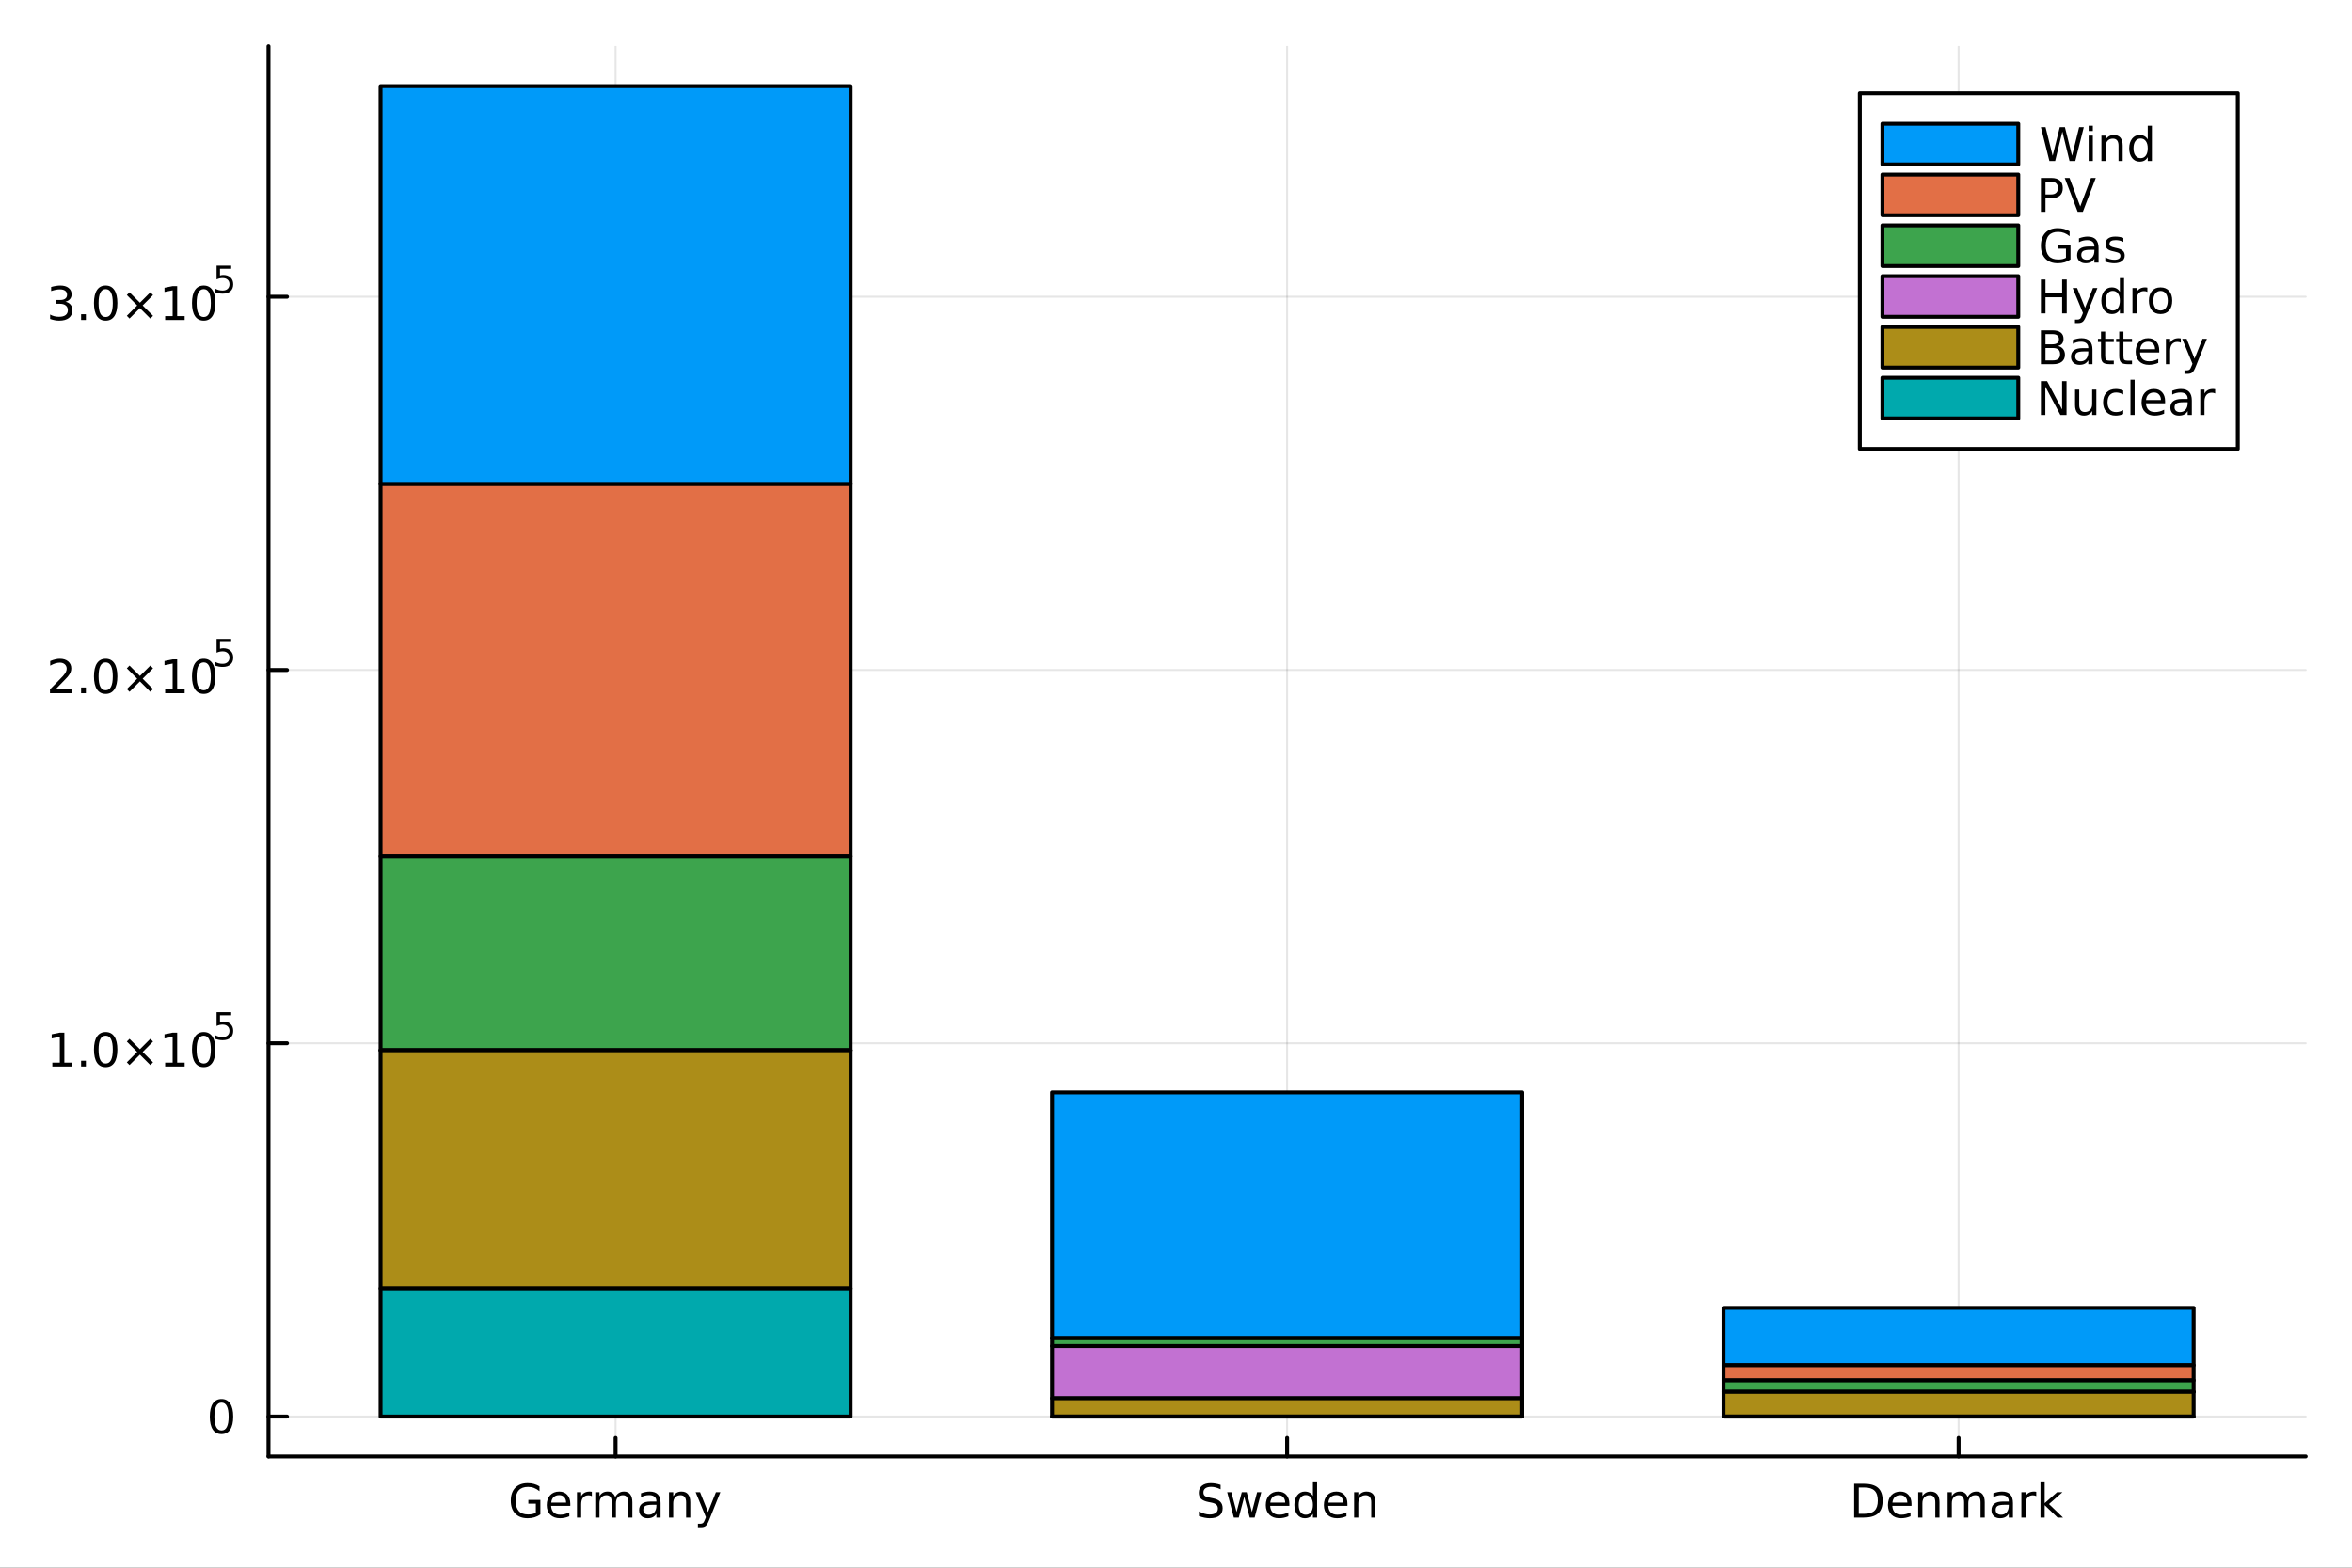 <?xml version="1.0" encoding="utf-8"?>
<svg xmlns="http://www.w3.org/2000/svg" xmlns:xlink="http://www.w3.org/1999/xlink" width="600" height="400" viewBox="0 0 2400 1600">
<rect x="0" y="0" width="2400" height="1600" fill="#333333" stroke="none"/>
<defs>
  <clipPath id="clip970">
    <rect x="0" y="0" width="2400" height="1600"/>
  </clipPath>
</defs>
<path clip-path="url(#clip970)" d="M0 1600 L2400 1600 L2400 0 L0 0  Z" fill="#ffffff" fill-rule="evenodd" fill-opacity="1"/>
<defs>
  <clipPath id="clip971">
    <rect x="480" y="0" width="1681" height="1600"/>
  </clipPath>
</defs>
<path clip-path="url(#clip970)" d="M273.979 1486.45 L2352.76 1486.45 L2352.76 47.244 L273.979 47.244  Z" fill="#ffffff" fill-rule="evenodd" fill-opacity="1"/>
<defs>
  <clipPath id="clip972">
    <rect x="273" y="47" width="2080" height="1440"/>
  </clipPath>
</defs>
<polyline clip-path="url(#clip972)" style="stroke:#000000; stroke-linecap:round; stroke-linejoin:round; stroke-width:2; stroke-opacity:0.1; fill:none" points="628.144,1486.45 628.144,47.244 "/>
<polyline clip-path="url(#clip972)" style="stroke:#000000; stroke-linecap:round; stroke-linejoin:round; stroke-width:2; stroke-opacity:0.1; fill:none" points="1313.37,1486.45 1313.37,47.244 "/>
<polyline clip-path="url(#clip972)" style="stroke:#000000; stroke-linecap:round; stroke-linejoin:round; stroke-width:2; stroke-opacity:0.1; fill:none" points="1998.59,1486.45 1998.59,47.244 "/>
<polyline clip-path="url(#clip970)" style="stroke:#000000; stroke-linecap:round; stroke-linejoin:round; stroke-width:4; stroke-opacity:1; fill:none" points="273.979,1486.45 2352.76,1486.45 "/>
<polyline clip-path="url(#clip970)" style="stroke:#000000; stroke-linecap:round; stroke-linejoin:round; stroke-width:4; stroke-opacity:1; fill:none" points="628.144,1486.45 628.144,1467.55 "/>
<polyline clip-path="url(#clip970)" style="stroke:#000000; stroke-linecap:round; stroke-linejoin:round; stroke-width:4; stroke-opacity:1; fill:none" points="1313.37,1486.45 1313.37,1467.55 "/>
<polyline clip-path="url(#clip970)" style="stroke:#000000; stroke-linecap:round; stroke-linejoin:round; stroke-width:4; stroke-opacity:1; fill:none" points="1998.59,1486.45 1998.59,1467.55 "/>
<path clip-path="url(#clip970)" d="M546.79 1543.92 L546.79 1534.63 L539.151 1534.63 L539.151 1530.79 L551.42 1530.79 L551.42 1545.63 Q548.711 1547.55 545.447 1548.55 Q542.184 1549.52 538.48 1549.52 Q530.378 1549.52 525.795 1544.8 Q521.235 1540.05 521.235 1531.6 Q521.235 1523.13 525.795 1518.41 Q530.378 1513.66 538.48 1513.66 Q541.859 1513.66 544.892 1514.5 Q547.947 1515.33 550.517 1516.95 L550.517 1521.93 Q547.924 1519.73 545.008 1518.62 Q542.091 1517.51 538.873 1517.51 Q532.531 1517.51 529.336 1521.05 Q526.165 1524.59 526.165 1531.6 Q526.165 1538.59 529.336 1542.13 Q532.531 1545.68 538.873 1545.68 Q541.35 1545.68 543.295 1545.26 Q545.239 1544.82 546.79 1543.92 Z" fill="#000000" fill-rule="nonzero" fill-opacity="1" /><path clip-path="url(#clip970)" d="M581.952 1534.82 L581.952 1536.9 L562.369 1536.9 Q562.646 1541.3 565.007 1543.62 Q567.392 1545.91 571.628 1545.91 Q574.081 1545.91 576.373 1545.31 Q578.688 1544.7 580.956 1543.5 L580.956 1547.53 Q578.665 1548.5 576.257 1549.01 Q573.85 1549.52 571.373 1549.52 Q565.17 1549.52 561.535 1545.91 Q557.924 1542.3 557.924 1536.14 Q557.924 1529.77 561.35 1526.05 Q564.799 1522.3 570.632 1522.3 Q575.864 1522.3 578.896 1525.68 Q581.952 1529.03 581.952 1534.82 M577.693 1533.57 Q577.646 1530.07 575.725 1527.99 Q573.827 1525.91 570.679 1525.91 Q567.114 1525.91 564.961 1527.92 Q562.832 1529.94 562.507 1533.59 L577.693 1533.57 Z" fill="#000000" fill-rule="nonzero" fill-opacity="1" /><path clip-path="url(#clip970)" d="M603.966 1526.9 Q603.248 1526.49 602.392 1526.3 Q601.558 1526.09 600.54 1526.09 Q596.929 1526.09 594.984 1528.45 Q593.063 1530.79 593.063 1535.19 L593.063 1548.85 L588.78 1548.85 L588.78 1522.92 L593.063 1522.92 L593.063 1526.95 Q594.405 1524.59 596.558 1523.45 Q598.711 1522.3 601.79 1522.3 Q602.229 1522.3 602.762 1522.37 Q603.294 1522.41 603.942 1522.53 L603.966 1526.9 Z" fill="#000000" fill-rule="nonzero" fill-opacity="1" /><path clip-path="url(#clip970)" d="M627.785 1527.9 Q629.382 1525.03 631.604 1523.66 Q633.827 1522.3 636.836 1522.3 Q640.887 1522.3 643.086 1525.14 Q645.285 1527.97 645.285 1533.2 L645.285 1548.85 L641.002 1548.85 L641.002 1533.34 Q641.002 1529.61 639.683 1527.81 Q638.364 1526 635.655 1526 Q632.345 1526 630.424 1528.2 Q628.503 1530.4 628.503 1534.2 L628.503 1548.85 L624.22 1548.85 L624.22 1533.34 Q624.22 1529.59 622.901 1527.81 Q621.581 1526 618.827 1526 Q615.563 1526 613.641 1528.22 Q611.72 1530.42 611.72 1534.2 L611.72 1548.85 L607.438 1548.85 L607.438 1522.92 L611.72 1522.92 L611.72 1526.95 Q613.179 1524.57 615.216 1523.43 Q617.253 1522.3 620.053 1522.3 Q622.878 1522.3 624.845 1523.73 Q626.836 1525.17 627.785 1527.9 Z" fill="#000000" fill-rule="nonzero" fill-opacity="1" /><path clip-path="url(#clip970)" d="M665.562 1535.82 Q660.4 1535.82 658.41 1537 Q656.419 1538.18 656.419 1541.02 Q656.419 1543.29 657.9 1544.63 Q659.405 1545.95 661.975 1545.95 Q665.516 1545.95 667.646 1543.45 Q669.799 1540.93 669.799 1536.76 L669.799 1535.82 L665.562 1535.82 M674.058 1534.06 L674.058 1548.85 L669.799 1548.85 L669.799 1544.91 Q668.34 1547.27 666.164 1548.41 Q663.988 1549.52 660.84 1549.52 Q656.859 1549.52 654.498 1547.3 Q652.16 1545.05 652.16 1541.3 Q652.16 1536.93 655.076 1534.7 Q658.016 1532.48 663.826 1532.48 L669.799 1532.48 L669.799 1532.07 Q669.799 1529.13 667.854 1527.53 Q665.933 1525.91 662.438 1525.91 Q660.215 1525.91 658.109 1526.44 Q656.002 1526.97 654.058 1528.04 L654.058 1524.1 Q656.396 1523.2 658.595 1522.76 Q660.794 1522.3 662.877 1522.3 Q668.502 1522.3 671.28 1525.21 Q674.058 1528.13 674.058 1534.06 Z" fill="#000000" fill-rule="nonzero" fill-opacity="1" /><path clip-path="url(#clip970)" d="M704.382 1533.2 L704.382 1548.85 L700.122 1548.85 L700.122 1533.34 Q700.122 1529.66 698.687 1527.83 Q697.252 1526 694.382 1526 Q690.933 1526 688.942 1528.2 Q686.951 1530.4 686.951 1534.2 L686.951 1548.85 L682.669 1548.85 L682.669 1522.92 L686.951 1522.92 L686.951 1526.95 Q688.479 1524.61 690.539 1523.45 Q692.623 1522.3 695.331 1522.3 Q699.798 1522.3 702.09 1525.07 Q704.382 1527.83 704.382 1533.2 Z" fill="#000000" fill-rule="nonzero" fill-opacity="1" /><path clip-path="url(#clip970)" d="M723.664 1551.26 Q721.858 1555.88 720.146 1557.3 Q718.433 1558.71 715.562 1558.71 L712.159 1558.71 L712.159 1555.14 L714.659 1555.14 Q716.419 1555.14 717.391 1554.31 Q718.363 1553.48 719.544 1550.38 L720.308 1548.43 L709.822 1522.92 L714.335 1522.92 L722.437 1543.2 L730.539 1522.92 L735.053 1522.92 L723.664 1551.26 Z" fill="#000000" fill-rule="nonzero" fill-opacity="1" /><path clip-path="url(#clip970)" d="M1245.52 1515.42 L1245.52 1519.98 Q1242.86 1518.71 1240.5 1518.08 Q1238.14 1517.46 1235.94 1517.46 Q1232.12 1517.46 1230.03 1518.94 Q1227.97 1520.42 1227.97 1523.15 Q1227.97 1525.45 1229.34 1526.63 Q1230.73 1527.78 1234.57 1528.5 L1237.4 1529.08 Q1242.63 1530.07 1245.1 1532.6 Q1247.6 1535.1 1247.6 1539.31 Q1247.6 1544.33 1244.22 1546.93 Q1240.87 1549.52 1234.36 1549.52 Q1231.91 1549.52 1229.13 1548.96 Q1226.38 1548.41 1223.41 1547.32 L1223.41 1542.51 Q1226.26 1544.1 1228.99 1544.91 Q1231.72 1545.72 1234.36 1545.72 Q1238.37 1545.72 1240.54 1544.15 Q1242.72 1542.57 1242.72 1539.66 Q1242.72 1537.11 1241.15 1535.68 Q1239.59 1534.24 1236.03 1533.52 L1233.18 1532.97 Q1227.95 1531.93 1225.61 1529.7 Q1223.28 1527.48 1223.28 1523.52 Q1223.28 1518.94 1226.49 1516.3 Q1229.73 1513.66 1235.4 1513.66 Q1237.84 1513.66 1240.36 1514.1 Q1242.88 1514.54 1245.52 1515.42 Z" fill="#000000" fill-rule="nonzero" fill-opacity="1" /><path clip-path="url(#clip970)" d="M1252.23 1522.92 L1256.49 1522.92 L1261.82 1543.15 L1267.12 1522.92 L1272.14 1522.92 L1277.46 1543.15 L1282.77 1522.92 L1287.02 1522.92 L1280.24 1548.85 L1275.22 1548.85 L1269.64 1527.6 L1264.04 1548.85 L1259.02 1548.85 L1252.23 1522.92 Z" fill="#000000" fill-rule="nonzero" fill-opacity="1" /><path clip-path="url(#clip970)" d="M1315.66 1534.82 L1315.66 1536.9 L1296.08 1536.9 Q1296.35 1541.3 1298.71 1543.62 Q1301.1 1545.91 1305.34 1545.91 Q1307.79 1545.91 1310.08 1545.31 Q1312.4 1544.7 1314.66 1543.5 L1314.66 1547.53 Q1312.37 1548.5 1309.96 1549.01 Q1307.56 1549.52 1305.08 1549.52 Q1298.88 1549.52 1295.24 1545.91 Q1291.63 1542.3 1291.63 1536.14 Q1291.63 1529.77 1295.06 1526.05 Q1298.51 1522.3 1304.34 1522.3 Q1309.57 1522.3 1312.6 1525.68 Q1315.66 1529.03 1315.66 1534.82 M1311.4 1533.57 Q1311.35 1530.07 1309.43 1527.99 Q1307.53 1525.91 1304.39 1525.91 Q1300.82 1525.91 1298.67 1527.92 Q1296.54 1529.94 1296.21 1533.59 L1311.4 1533.57 Z" fill="#000000" fill-rule="nonzero" fill-opacity="1" /><path clip-path="url(#clip970)" d="M1339.71 1526.86 L1339.71 1512.83 L1343.97 1512.83 L1343.97 1548.85 L1339.71 1548.85 L1339.71 1544.96 Q1338.37 1547.27 1336.31 1548.41 Q1334.27 1549.52 1331.4 1549.52 Q1326.7 1549.52 1323.74 1545.77 Q1320.8 1542.02 1320.8 1535.91 Q1320.8 1529.8 1323.74 1526.05 Q1326.7 1522.3 1331.4 1522.3 Q1334.27 1522.3 1336.31 1523.43 Q1338.37 1524.54 1339.71 1526.86 M1325.2 1535.91 Q1325.2 1540.61 1327.12 1543.29 Q1329.06 1545.95 1332.44 1545.95 Q1335.82 1545.95 1337.77 1543.29 Q1339.71 1540.61 1339.71 1535.91 Q1339.71 1531.21 1337.77 1528.55 Q1335.82 1525.86 1332.44 1525.86 Q1329.06 1525.86 1327.12 1528.55 Q1325.2 1531.21 1325.2 1535.91 Z" fill="#000000" fill-rule="nonzero" fill-opacity="1" /><path clip-path="url(#clip970)" d="M1374.92 1534.82 L1374.92 1536.9 L1355.33 1536.9 Q1355.61 1541.3 1357.97 1543.62 Q1360.36 1545.91 1364.59 1545.91 Q1367.05 1545.91 1369.34 1545.31 Q1371.65 1544.7 1373.92 1543.5 L1373.92 1547.53 Q1371.63 1548.5 1369.22 1549.01 Q1366.82 1549.52 1364.34 1549.52 Q1358.14 1549.52 1354.5 1545.91 Q1350.89 1542.3 1350.89 1536.14 Q1350.89 1529.77 1354.32 1526.05 Q1357.77 1522.3 1363.6 1522.3 Q1368.83 1522.3 1371.86 1525.68 Q1374.92 1529.03 1374.92 1534.82 M1370.66 1533.57 Q1370.61 1530.07 1368.69 1527.99 Q1366.79 1525.91 1363.64 1525.91 Q1360.08 1525.91 1357.93 1527.92 Q1355.8 1529.94 1355.47 1533.59 L1370.66 1533.57 Z" fill="#000000" fill-rule="nonzero" fill-opacity="1" /><path clip-path="url(#clip970)" d="M1403.46 1533.2 L1403.46 1548.85 L1399.2 1548.85 L1399.2 1533.34 Q1399.2 1529.66 1397.77 1527.83 Q1396.33 1526 1393.46 1526 Q1390.01 1526 1388.02 1528.2 Q1386.03 1530.4 1386.03 1534.2 L1386.03 1548.85 L1381.75 1548.85 L1381.75 1522.92 L1386.03 1522.92 L1386.03 1526.95 Q1387.56 1524.61 1389.62 1523.45 Q1391.7 1522.3 1394.41 1522.3 Q1398.88 1522.3 1401.17 1525.07 Q1403.46 1527.83 1403.46 1533.2 Z" fill="#000000" fill-rule="nonzero" fill-opacity="1" /><path clip-path="url(#clip970)" d="M1896.72 1518.13 L1896.72 1545.01 L1902.36 1545.01 Q1909.52 1545.01 1912.83 1541.76 Q1916.16 1538.52 1916.16 1531.53 Q1916.16 1524.59 1912.83 1521.37 Q1909.52 1518.13 1902.36 1518.13 L1896.72 1518.13 M1892.04 1514.29 L1901.65 1514.29 Q1911.69 1514.29 1916.39 1518.48 Q1921.09 1522.64 1921.09 1531.53 Q1921.09 1540.47 1916.37 1544.66 Q1911.65 1548.85 1901.65 1548.85 L1892.04 1548.85 L1892.04 1514.29 Z" fill="#000000" fill-rule="nonzero" fill-opacity="1" /><path clip-path="url(#clip970)" d="M1950.54 1534.82 L1950.54 1536.9 L1930.95 1536.9 Q1931.23 1541.3 1933.59 1543.62 Q1935.98 1545.91 1940.21 1545.91 Q1942.67 1545.91 1944.96 1545.31 Q1947.27 1544.7 1949.54 1543.5 L1949.54 1547.53 Q1947.25 1548.5 1944.84 1549.01 Q1942.43 1549.52 1939.96 1549.52 Q1933.75 1549.52 1930.12 1545.91 Q1926.51 1542.3 1926.51 1536.14 Q1926.51 1529.77 1929.93 1526.05 Q1933.38 1522.3 1939.22 1522.3 Q1944.45 1522.3 1947.48 1525.68 Q1950.54 1529.03 1950.54 1534.82 M1946.28 1533.57 Q1946.23 1530.07 1944.31 1527.99 Q1942.41 1525.91 1939.26 1525.91 Q1935.7 1525.91 1933.55 1527.92 Q1931.42 1529.94 1931.09 1533.59 L1946.28 1533.57 Z" fill="#000000" fill-rule="nonzero" fill-opacity="1" /><path clip-path="url(#clip970)" d="M1979.08 1533.2 L1979.08 1548.85 L1974.82 1548.85 L1974.82 1533.34 Q1974.82 1529.66 1973.38 1527.83 Q1971.95 1526 1969.08 1526 Q1965.63 1526 1963.64 1528.2 Q1961.65 1530.4 1961.65 1534.2 L1961.65 1548.85 L1957.36 1548.85 L1957.36 1522.92 L1961.65 1522.92 L1961.65 1526.95 Q1963.17 1524.61 1965.23 1523.45 Q1967.32 1522.3 1970.03 1522.3 Q1974.49 1522.3 1976.79 1525.07 Q1979.08 1527.83 1979.08 1533.2 Z" fill="#000000" fill-rule="nonzero" fill-opacity="1" /><path clip-path="url(#clip970)" d="M2007.76 1527.9 Q2009.35 1525.03 2011.58 1523.66 Q2013.8 1522.3 2016.81 1522.3 Q2020.86 1522.3 2023.06 1525.14 Q2025.26 1527.97 2025.26 1533.2 L2025.26 1548.85 L2020.98 1548.85 L2020.98 1533.34 Q2020.98 1529.61 2019.66 1527.81 Q2018.34 1526 2015.63 1526 Q2012.32 1526 2010.4 1528.2 Q2008.48 1530.4 2008.48 1534.2 L2008.48 1548.85 L2004.19 1548.85 L2004.19 1533.34 Q2004.19 1529.59 2002.87 1527.81 Q2001.55 1526 1998.8 1526 Q1995.54 1526 1993.61 1528.22 Q1991.69 1530.42 1991.69 1534.2 L1991.69 1548.85 L1987.41 1548.85 L1987.41 1522.92 L1991.69 1522.92 L1991.69 1526.95 Q1993.15 1524.57 1995.19 1523.43 Q1997.23 1522.3 2000.03 1522.3 Q2002.85 1522.3 2004.82 1523.73 Q2006.81 1525.17 2007.76 1527.9 Z" fill="#000000" fill-rule="nonzero" fill-opacity="1" /><path clip-path="url(#clip970)" d="M2045.54 1535.82 Q2040.37 1535.82 2038.38 1537 Q2036.39 1538.18 2036.39 1541.02 Q2036.39 1543.29 2037.87 1544.63 Q2039.38 1545.95 2041.95 1545.95 Q2045.49 1545.95 2047.62 1543.45 Q2049.77 1540.93 2049.77 1536.76 L2049.77 1535.82 L2045.54 1535.82 M2054.03 1534.06 L2054.03 1548.85 L2049.77 1548.85 L2049.77 1544.91 Q2048.31 1547.27 2046.14 1548.41 Q2043.96 1549.52 2040.81 1549.52 Q2036.83 1549.52 2034.47 1547.3 Q2032.13 1545.05 2032.13 1541.3 Q2032.13 1536.93 2035.05 1534.7 Q2037.99 1532.48 2043.8 1532.48 L2049.77 1532.48 L2049.77 1532.07 Q2049.77 1529.13 2047.83 1527.53 Q2045.91 1525.91 2042.41 1525.91 Q2040.19 1525.91 2038.08 1526.44 Q2035.98 1526.97 2034.03 1528.04 L2034.03 1524.1 Q2036.37 1523.2 2038.57 1522.76 Q2040.77 1522.3 2042.85 1522.3 Q2048.48 1522.3 2051.25 1525.21 Q2054.03 1528.13 2054.03 1534.06 Z" fill="#000000" fill-rule="nonzero" fill-opacity="1" /><path clip-path="url(#clip970)" d="M2077.83 1526.9 Q2077.11 1526.49 2076.25 1526.3 Q2075.42 1526.09 2074.4 1526.09 Q2070.79 1526.09 2068.85 1528.45 Q2066.92 1530.79 2066.92 1535.19 L2066.92 1548.85 L2062.64 1548.85 L2062.64 1522.92 L2066.92 1522.92 L2066.92 1526.95 Q2068.27 1524.59 2070.42 1523.45 Q2072.57 1522.3 2075.65 1522.3 Q2076.09 1522.3 2076.62 1522.37 Q2077.16 1522.41 2077.8 1522.53 L2077.83 1526.9 Z" fill="#000000" fill-rule="nonzero" fill-opacity="1" /><path clip-path="url(#clip970)" d="M2082.13 1512.83 L2086.41 1512.83 L2086.41 1534.1 L2099.12 1522.92 L2104.56 1522.92 L2090.81 1535.05 L2105.14 1548.85 L2099.59 1548.85 L2086.41 1536.19 L2086.41 1548.85 L2082.13 1548.85 L2082.13 1512.83 Z" fill="#000000" fill-rule="nonzero" fill-opacity="1" /><polyline clip-path="url(#clip972)" style="stroke:#000000; stroke-linecap:round; stroke-linejoin:round; stroke-width:2; stroke-opacity:0.1; fill:none" points="273.979,1445.72 2352.76,1445.72 "/>
<polyline clip-path="url(#clip972)" style="stroke:#000000; stroke-linecap:round; stroke-linejoin:round; stroke-width:2; stroke-opacity:0.1; fill:none" points="273.979,1064.76 2352.76,1064.76 "/>
<polyline clip-path="url(#clip972)" style="stroke:#000000; stroke-linecap:round; stroke-linejoin:round; stroke-width:2; stroke-opacity:0.1; fill:none" points="273.979,683.808 2352.76,683.808 "/>
<polyline clip-path="url(#clip972)" style="stroke:#000000; stroke-linecap:round; stroke-linejoin:round; stroke-width:2; stroke-opacity:0.1; fill:none" points="273.979,302.854 2352.76,302.854 "/>
<polyline clip-path="url(#clip970)" style="stroke:#000000; stroke-linecap:round; stroke-linejoin:round; stroke-width:4; stroke-opacity:1; fill:none" points="273.979,1486.45 273.979,47.244 "/>
<polyline clip-path="url(#clip970)" style="stroke:#000000; stroke-linecap:round; stroke-linejoin:round; stroke-width:4; stroke-opacity:1; fill:none" points="273.979,1445.72 292.877,1445.72 "/>
<polyline clip-path="url(#clip970)" style="stroke:#000000; stroke-linecap:round; stroke-linejoin:round; stroke-width:4; stroke-opacity:1; fill:none" points="273.979,1064.76 292.877,1064.76 "/>
<polyline clip-path="url(#clip970)" style="stroke:#000000; stroke-linecap:round; stroke-linejoin:round; stroke-width:4; stroke-opacity:1; fill:none" points="273.979,683.808 292.877,683.808 "/>
<polyline clip-path="url(#clip970)" style="stroke:#000000; stroke-linecap:round; stroke-linejoin:round; stroke-width:4; stroke-opacity:1; fill:none" points="273.979,302.854 292.877,302.854 "/>
<path clip-path="url(#clip970)" d="M226.035 1431.51 Q222.423 1431.51 220.595 1435.08 Q218.789 1438.62 218.789 1445.75 Q218.789 1452.86 220.595 1456.42 Q222.423 1459.96 226.035 1459.96 Q229.669 1459.96 231.474 1456.42 Q233.303 1452.86 233.303 1445.75 Q233.303 1438.62 231.474 1435.08 Q229.669 1431.51 226.035 1431.51 M226.035 1427.81 Q231.845 1427.81 234.9 1432.42 Q237.979 1437 237.979 1445.75 Q237.979 1454.48 234.9 1459.08 Q231.845 1463.67 226.035 1463.67 Q220.224 1463.67 217.146 1459.08 Q214.09 1454.48 214.09 1445.75 Q214.09 1437 217.146 1432.42 Q220.224 1427.81 226.035 1427.81 Z" fill="#000000" fill-rule="nonzero" fill-opacity="1" /><path clip-path="url(#clip970)" d="M53.4 1084.55 L61.038 1084.55 L61.038 1058.19 L52.728 1059.86 L52.728 1055.6 L60.992 1053.93 L65.668 1053.93 L65.668 1084.55 L73.307 1084.55 L73.307 1088.49 L53.4 1088.49 L53.4 1084.55 Z" fill="#000000" fill-rule="nonzero" fill-opacity="1" /><path clip-path="url(#clip970)" d="M82.751 1082.61 L87.635 1082.61 L87.635 1088.49 L82.751 1088.49 L82.751 1082.61 Z" fill="#000000" fill-rule="nonzero" fill-opacity="1" /><path clip-path="url(#clip970)" d="M107.821 1057.01 Q104.209 1057.01 102.381 1060.57 Q100.575 1064.11 100.575 1071.24 Q100.575 1078.35 102.381 1081.92 Q104.209 1085.46 107.821 1085.46 Q111.455 1085.46 113.26 1081.92 Q115.089 1078.35 115.089 1071.24 Q115.089 1064.11 113.26 1060.57 Q111.455 1057.01 107.821 1057.01 M107.821 1053.3 Q113.631 1053.3 116.686 1057.91 Q119.765 1062.49 119.765 1071.24 Q119.765 1079.97 116.686 1084.58 Q113.631 1089.16 107.821 1089.16 Q102.01 1089.16 98.932 1084.58 Q95.876 1079.97 95.876 1071.24 Q95.876 1062.49 98.932 1057.91 Q102.01 1053.3 107.821 1053.3 Z" fill="#000000" fill-rule="nonzero" fill-opacity="1" /><path clip-path="url(#clip970)" d="M156.154 1063.03 L145.575 1073.65 L156.154 1084.23 L153.399 1087.03 L142.774 1076.41 L132.149 1087.03 L129.418 1084.23 L139.973 1073.65 L129.418 1063.03 L132.149 1060.23 L142.774 1070.85 L153.399 1060.23 L156.154 1063.03 Z" fill="#000000" fill-rule="nonzero" fill-opacity="1" /><path clip-path="url(#clip970)" d="M168.515 1084.55 L176.153 1084.55 L176.153 1058.19 L167.843 1059.86 L167.843 1055.6 L176.107 1053.93 L180.783 1053.93 L180.783 1084.55 L188.422 1084.55 L188.422 1088.49 L168.515 1088.49 L168.515 1084.55 Z" fill="#000000" fill-rule="nonzero" fill-opacity="1" /><path clip-path="url(#clip970)" d="M207.866 1057.01 Q204.255 1057.01 202.426 1060.57 Q200.621 1064.11 200.621 1071.24 Q200.621 1078.35 202.426 1081.92 Q204.255 1085.46 207.866 1085.46 Q211.501 1085.46 213.306 1081.92 Q215.135 1078.35 215.135 1071.24 Q215.135 1064.11 213.306 1060.57 Q211.501 1057.01 207.866 1057.01 M207.866 1053.3 Q213.676 1053.3 216.732 1057.91 Q219.811 1062.49 219.811 1071.24 Q219.811 1079.97 216.732 1084.58 Q213.676 1089.16 207.866 1089.16 Q202.056 1089.16 198.977 1084.58 Q195.922 1079.97 195.922 1071.24 Q195.922 1062.49 198.977 1057.91 Q202.056 1053.3 207.866 1053.3 Z" fill="#000000" fill-rule="nonzero" fill-opacity="1" /><path clip-path="url(#clip970)" d="M220.996 1033 L235.91 1033 L235.91 1036.2 L224.475 1036.2 L224.475 1043.08 Q225.303 1042.8 226.13 1042.67 Q226.958 1042.52 227.785 1042.52 Q232.487 1042.52 235.233 1045.09 Q237.979 1047.67 237.979 1052.07 Q237.979 1056.6 235.158 1059.12 Q232.337 1061.62 227.202 1061.62 Q225.434 1061.62 223.591 1061.32 Q221.767 1061.02 219.811 1060.42 L219.811 1056.6 Q221.503 1057.52 223.309 1057.98 Q225.114 1058.43 227.127 1058.43 Q230.381 1058.43 232.28 1056.72 Q234.18 1055 234.18 1052.07 Q234.18 1049.14 232.28 1047.42 Q230.381 1045.71 227.127 1045.71 Q225.603 1045.71 224.08 1046.05 Q222.575 1046.39 220.996 1047.1 L220.996 1033 Z" fill="#000000" fill-rule="nonzero" fill-opacity="1" /><path clip-path="url(#clip970)" d="M56.617 703.6 L72.936 703.6 L72.936 707.535 L50.992 707.535 L50.992 703.6 Q53.654 700.846 58.237 696.216 Q62.844 691.563 64.025 690.221 Q66.27 687.698 67.149 685.961 Q68.052 684.202 68.052 682.512 Q68.052 679.758 66.108 678.022 Q64.186 676.286 61.085 676.286 Q58.886 676.286 56.432 677.05 Q54.001 677.813 51.224 679.364 L51.224 674.642 Q54.048 673.508 56.501 672.929 Q58.955 672.35 60.992 672.35 Q66.362 672.35 69.557 675.036 Q72.751 677.721 72.751 682.212 Q72.751 684.341 71.941 686.262 Q71.154 688.161 69.048 690.753 Q68.469 691.424 65.367 694.642 Q62.265 697.836 56.617 703.6 Z" fill="#000000" fill-rule="nonzero" fill-opacity="1" /><path clip-path="url(#clip970)" d="M82.751 701.656 L87.635 701.656 L87.635 707.535 L82.751 707.535 L82.751 701.656 Z" fill="#000000" fill-rule="nonzero" fill-opacity="1" /><path clip-path="url(#clip970)" d="M107.821 676.054 Q104.209 676.054 102.381 679.619 Q100.575 683.161 100.575 690.29 Q100.575 697.397 102.381 700.961 Q104.209 704.503 107.821 704.503 Q111.455 704.503 113.26 700.961 Q115.089 697.397 115.089 690.29 Q115.089 683.161 113.26 679.619 Q111.455 676.054 107.821 676.054 M107.821 672.35 Q113.631 672.35 116.686 676.957 Q119.765 681.54 119.765 690.29 Q119.765 699.017 116.686 703.623 Q113.631 708.207 107.821 708.207 Q102.01 708.207 98.932 703.623 Q95.876 699.017 95.876 690.29 Q95.876 681.54 98.932 676.957 Q102.01 672.35 107.821 672.35 Z" fill="#000000" fill-rule="nonzero" fill-opacity="1" /><path clip-path="url(#clip970)" d="M156.154 682.073 L145.575 692.698 L156.154 703.276 L153.399 706.077 L142.774 695.452 L132.149 706.077 L129.418 703.276 L139.973 692.698 L129.418 682.073 L132.149 679.272 L142.774 689.897 L153.399 679.272 L156.154 682.073 Z" fill="#000000" fill-rule="nonzero" fill-opacity="1" /><path clip-path="url(#clip970)" d="M168.515 703.6 L176.153 703.6 L176.153 677.235 L167.843 678.901 L167.843 674.642 L176.107 672.975 L180.783 672.975 L180.783 703.6 L188.422 703.6 L188.422 707.535 L168.515 707.535 L168.515 703.6 Z" fill="#000000" fill-rule="nonzero" fill-opacity="1" /><path clip-path="url(#clip970)" d="M207.866 676.054 Q204.255 676.054 202.426 679.619 Q200.621 683.161 200.621 690.29 Q200.621 697.397 202.426 700.961 Q204.255 704.503 207.866 704.503 Q211.501 704.503 213.306 700.961 Q215.135 697.397 215.135 690.29 Q215.135 683.161 213.306 679.619 Q211.501 676.054 207.866 676.054 M207.866 672.35 Q213.676 672.35 216.732 676.957 Q219.811 681.54 219.811 690.29 Q219.811 699.017 216.732 703.623 Q213.676 708.207 207.866 708.207 Q202.056 708.207 198.977 703.623 Q195.922 699.017 195.922 690.29 Q195.922 681.54 198.977 676.957 Q202.056 672.35 207.866 672.35 Z" fill="#000000" fill-rule="nonzero" fill-opacity="1" /><path clip-path="url(#clip970)" d="M220.996 652.045 L235.91 652.045 L235.91 655.242 L224.475 655.242 L224.475 662.126 Q225.303 661.844 226.13 661.712 Q226.958 661.562 227.785 661.562 Q232.487 661.562 235.233 664.138 Q237.979 666.715 237.979 671.116 Q237.979 675.649 235.158 678.169 Q232.337 680.67 227.202 680.67 Q225.434 680.67 223.591 680.37 Q221.767 680.069 219.811 679.467 L219.811 675.649 Q221.503 676.57 223.309 677.022 Q225.114 677.473 227.127 677.473 Q230.381 677.473 232.28 675.762 Q234.18 674.05 234.18 671.116 Q234.18 668.182 232.28 666.471 Q230.381 664.759 227.127 664.759 Q225.603 664.759 224.08 665.098 Q222.575 665.436 220.996 666.151 L220.996 652.045 Z" fill="#000000" fill-rule="nonzero" fill-opacity="1" /><path clip-path="url(#clip970)" d="M66.756 307.947 Q70.112 308.665 71.987 310.933 Q73.885 313.202 73.885 316.535 Q73.885 321.651 70.367 324.452 Q66.849 327.253 60.367 327.253 Q58.191 327.253 55.876 326.813 Q53.585 326.396 51.131 325.54 L51.131 321.026 Q53.075 322.16 55.39 322.739 Q57.705 323.318 60.228 323.318 Q64.626 323.318 66.918 321.582 Q69.233 319.845 69.233 316.535 Q69.233 313.48 67.08 311.767 Q64.95 310.031 61.131 310.031 L57.103 310.031 L57.103 306.188 L61.316 306.188 Q64.765 306.188 66.594 304.822 Q68.423 303.434 68.423 300.841 Q68.423 298.179 66.525 296.767 Q64.65 295.332 61.131 295.332 Q59.21 295.332 57.011 295.748 Q54.812 296.165 52.173 297.045 L52.173 292.878 Q54.835 292.137 57.15 291.767 Q59.487 291.397 61.548 291.397 Q66.872 291.397 69.974 293.827 Q73.075 296.234 73.075 300.355 Q73.075 303.225 71.432 305.216 Q69.788 307.183 66.756 307.947 Z" fill="#000000" fill-rule="nonzero" fill-opacity="1" /><path clip-path="url(#clip970)" d="M82.751 320.702 L87.635 320.702 L87.635 326.582 L82.751 326.582 L82.751 320.702 Z" fill="#000000" fill-rule="nonzero" fill-opacity="1" /><path clip-path="url(#clip970)" d="M107.821 295.1 Q104.209 295.1 102.381 298.665 Q100.575 302.207 100.575 309.336 Q100.575 316.443 102.381 320.007 Q104.209 323.549 107.821 323.549 Q111.455 323.549 113.26 320.007 Q115.089 316.443 115.089 309.336 Q115.089 302.207 113.26 298.665 Q111.455 295.1 107.821 295.1 M107.821 291.397 Q113.631 291.397 116.686 296.003 Q119.765 300.586 119.765 309.336 Q119.765 318.063 116.686 322.67 Q113.631 327.253 107.821 327.253 Q102.01 327.253 98.932 322.67 Q95.876 318.063 95.876 309.336 Q95.876 300.586 98.932 296.003 Q102.01 291.397 107.821 291.397 Z" fill="#000000" fill-rule="nonzero" fill-opacity="1" /><path clip-path="url(#clip970)" d="M156.154 301.119 L145.575 311.744 L156.154 322.322 L153.399 325.123 L142.774 314.498 L132.149 325.123 L129.418 322.322 L139.973 311.744 L129.418 301.119 L132.149 298.318 L142.774 308.943 L153.399 298.318 L156.154 301.119 Z" fill="#000000" fill-rule="nonzero" fill-opacity="1" /><path clip-path="url(#clip970)" d="M168.515 322.646 L176.153 322.646 L176.153 296.281 L167.843 297.947 L167.843 293.688 L176.107 292.022 L180.783 292.022 L180.783 322.646 L188.422 322.646 L188.422 326.582 L168.515 326.582 L168.515 322.646 Z" fill="#000000" fill-rule="nonzero" fill-opacity="1" /><path clip-path="url(#clip970)" d="M207.866 295.1 Q204.255 295.1 202.426 298.665 Q200.621 302.207 200.621 309.336 Q200.621 316.443 202.426 320.007 Q204.255 323.549 207.866 323.549 Q211.501 323.549 213.306 320.007 Q215.135 316.443 215.135 309.336 Q215.135 302.207 213.306 298.665 Q211.501 295.1 207.866 295.1 M207.866 291.397 Q213.676 291.397 216.732 296.003 Q219.811 300.586 219.811 309.336 Q219.811 318.063 216.732 322.67 Q213.676 327.253 207.866 327.253 Q202.056 327.253 198.977 322.67 Q195.922 318.063 195.922 309.336 Q195.922 300.586 198.977 296.003 Q202.056 291.397 207.866 291.397 Z" fill="#000000" fill-rule="nonzero" fill-opacity="1" /><path clip-path="url(#clip970)" d="M220.996 271.091 L235.91 271.091 L235.91 274.288 L224.475 274.288 L224.475 281.172 Q225.303 280.89 226.13 280.758 Q226.958 280.608 227.785 280.608 Q232.487 280.608 235.233 283.185 Q237.979 285.761 237.979 290.162 Q237.979 294.695 235.158 297.215 Q232.337 299.717 227.202 299.717 Q225.434 299.717 223.591 299.416 Q221.767 299.115 219.811 298.513 L219.811 294.695 Q221.503 295.616 223.309 296.068 Q225.114 296.519 227.127 296.519 Q230.381 296.519 232.28 294.808 Q234.18 293.096 234.18 290.162 Q234.18 287.228 232.28 285.517 Q230.381 283.805 227.127 283.805 Q225.603 283.805 224.08 284.144 Q222.575 284.482 220.996 285.197 L220.996 271.091 Z" fill="#000000" fill-rule="nonzero" fill-opacity="1" /><path clip-path="url(#clip972)" d="M388.315 87.976 L388.315 494.069 L867.972 494.069 L867.972 87.976 L388.315 87.976 L388.315 87.976  Z" fill="#009af9" fill-rule="evenodd" fill-opacity="1"/>
<polyline clip-path="url(#clip972)" style="stroke:#000000; stroke-linecap:round; stroke-linejoin:round; stroke-width:4; stroke-opacity:1; fill:none" points="388.315,87.976 388.315,494.069 867.972,494.069 867.972,87.976 388.315,87.976 "/>
<path clip-path="url(#clip972)" d="M1073.54 1114.95 L1073.54 1365.78 L1553.2 1365.78 L1553.2 1114.95 L1073.54 1114.95 L1073.54 1114.95  Z" fill="#009af9" fill-rule="evenodd" fill-opacity="1"/>
<polyline clip-path="url(#clip972)" style="stroke:#000000; stroke-linecap:round; stroke-linejoin:round; stroke-width:4; stroke-opacity:1; fill:none" points="1073.54,1114.95 1073.54,1365.78 1553.2,1365.78 1553.2,1114.95 1073.54,1114.95 "/>
<path clip-path="url(#clip972)" d="M1758.76 1334.78 L1758.76 1393.32 L2238.42 1393.32 L2238.42 1334.78 L1758.76 1334.78 L1758.76 1334.78  Z" fill="#009af9" fill-rule="evenodd" fill-opacity="1"/>
<polyline clip-path="url(#clip972)" style="stroke:#000000; stroke-linecap:round; stroke-linejoin:round; stroke-width:4; stroke-opacity:1; fill:none" points="1758.76,1334.78 1758.76,1393.32 2238.42,1393.32 2238.42,1334.78 1758.76,1334.78 "/>
<circle clip-path="url(#clip972)" style="fill:#009af9; stroke:none; fill-opacity:0" cx="628.144" cy="87.976" r="2"/>
<circle clip-path="url(#clip972)" style="fill:#009af9; stroke:none; fill-opacity:0" cx="1313.37" cy="1114.95" r="2"/>
<circle clip-path="url(#clip972)" style="fill:#009af9; stroke:none; fill-opacity:0" cx="1998.59" cy="1334.78" r="2"/>
<path clip-path="url(#clip972)" d="M388.315 494.069 L388.315 873.844 L867.972 873.844 L867.972 494.069 L388.315 494.069 L388.315 494.069  Z" fill="#e26f46" fill-rule="evenodd" fill-opacity="1"/>
<polyline clip-path="url(#clip972)" style="stroke:#000000; stroke-linecap:round; stroke-linejoin:round; stroke-width:4; stroke-opacity:1; fill:none" points="388.315,494.069 388.315,873.844 867.972,873.844 867.972,494.069 388.315,494.069 "/>
<path clip-path="url(#clip972)" d="M1073.54 1365.78 L1073.54 1365.78 L1553.2 1365.78 L1553.2 1365.78 L1073.54 1365.78 L1073.54 1365.78  Z" fill="#e26f46" fill-rule="evenodd" fill-opacity="1"/>
<polyline clip-path="url(#clip972)" style="stroke:#000000; stroke-linecap:round; stroke-linejoin:round; stroke-width:4; stroke-opacity:1; fill:none" points="1073.54,1365.78 1073.54,1365.78 1553.2,1365.78 1073.54,1365.78 "/>
<path clip-path="url(#clip972)" d="M1758.76 1393.32 L1758.76 1408.79 L2238.42 1408.79 L2238.42 1393.32 L1758.76 1393.32 L1758.76 1393.32  Z" fill="#e26f46" fill-rule="evenodd" fill-opacity="1"/>
<polyline clip-path="url(#clip972)" style="stroke:#000000; stroke-linecap:round; stroke-linejoin:round; stroke-width:4; stroke-opacity:1; fill:none" points="1758.76,1393.32 1758.76,1408.79 2238.42,1408.79 2238.42,1393.32 1758.76,1393.32 "/>
<circle clip-path="url(#clip972)" style="fill:#e26f46; stroke:none; fill-opacity:0" cx="628.144" cy="494.069" r="2"/>
<circle clip-path="url(#clip972)" style="fill:#e26f46; stroke:none; fill-opacity:0" cx="1313.37" cy="1365.78" r="2"/>
<circle clip-path="url(#clip972)" style="fill:#e26f46; stroke:none; fill-opacity:0" cx="1998.59" cy="1393.32" r="2"/>
<path clip-path="url(#clip972)" d="M388.315 873.844 L388.315 1071.92 L867.972 1071.92 L867.972 873.844 L388.315 873.844 L388.315 873.844  Z" fill="#3da44d" fill-rule="evenodd" fill-opacity="1"/>
<polyline clip-path="url(#clip972)" style="stroke:#000000; stroke-linecap:round; stroke-linejoin:round; stroke-width:4; stroke-opacity:1; fill:none" points="388.315,873.844 388.315,1071.92 867.972,1071.92 867.972,873.844 388.315,873.844 "/>
<path clip-path="url(#clip972)" d="M1073.54 1365.78 L1073.54 1373.75 L1553.2 1373.75 L1553.2 1365.78 L1073.54 1365.78 L1073.54 1365.78  Z" fill="#3da44d" fill-rule="evenodd" fill-opacity="1"/>
<polyline clip-path="url(#clip972)" style="stroke:#000000; stroke-linecap:round; stroke-linejoin:round; stroke-width:4; stroke-opacity:1; fill:none" points="1073.54,1365.78 1073.54,1373.75 1553.2,1373.75 1553.2,1365.78 1073.54,1365.78 "/>
<path clip-path="url(#clip972)" d="M1758.76 1408.79 L1758.76 1420.54 L2238.42 1420.54 L2238.42 1408.79 L1758.76 1408.79 L1758.76 1408.79  Z" fill="#3da44d" fill-rule="evenodd" fill-opacity="1"/>
<polyline clip-path="url(#clip972)" style="stroke:#000000; stroke-linecap:round; stroke-linejoin:round; stroke-width:4; stroke-opacity:1; fill:none" points="1758.76,1408.79 1758.76,1420.54 2238.42,1420.54 2238.42,1408.79 1758.76,1408.79 "/>
<circle clip-path="url(#clip972)" style="fill:#3da44d; stroke:none; fill-opacity:0" cx="628.144" cy="873.844" r="2"/>
<circle clip-path="url(#clip972)" style="fill:#3da44d; stroke:none; fill-opacity:0" cx="1313.37" cy="1365.78" r="2"/>
<circle clip-path="url(#clip972)" style="fill:#3da44d; stroke:none; fill-opacity:0" cx="1998.59" cy="1408.79" r="2"/>
<path clip-path="url(#clip972)" d="M388.315 1071.92 L388.315 1071.92 L867.972 1071.92 L867.972 1071.92 L388.315 1071.92 L388.315 1071.92  Z" fill="#c271d2" fill-rule="evenodd" fill-opacity="1"/>
<polyline clip-path="url(#clip972)" style="stroke:#000000; stroke-linecap:round; stroke-linejoin:round; stroke-width:4; stroke-opacity:1; fill:none" points="388.315,1071.92 388.315,1071.92 867.972,1071.92 388.315,1071.92 "/>
<path clip-path="url(#clip972)" d="M1073.54 1373.75 L1073.54 1427.08 L1553.2 1427.08 L1553.2 1373.75 L1073.54 1373.75 L1073.54 1373.75  Z" fill="#c271d2" fill-rule="evenodd" fill-opacity="1"/>
<polyline clip-path="url(#clip972)" style="stroke:#000000; stroke-linecap:round; stroke-linejoin:round; stroke-width:4; stroke-opacity:1; fill:none" points="1073.54,1373.75 1073.54,1427.08 1553.2,1427.08 1553.2,1373.75 1073.54,1373.75 "/>
<path clip-path="url(#clip972)" d="M1758.76 1420.54 L1758.76 1420.54 L2238.42 1420.54 L2238.42 1420.54 L1758.76 1420.54 L1758.76 1420.54  Z" fill="#c271d2" fill-rule="evenodd" fill-opacity="1"/>
<polyline clip-path="url(#clip972)" style="stroke:#000000; stroke-linecap:round; stroke-linejoin:round; stroke-width:4; stroke-opacity:1; fill:none" points="1758.76,1420.54 1758.76,1420.54 2238.42,1420.54 1758.76,1420.54 "/>
<circle clip-path="url(#clip972)" style="fill:#c271d2; stroke:none; fill-opacity:0" cx="628.144" cy="1071.92" r="2"/>
<circle clip-path="url(#clip972)" style="fill:#c271d2; stroke:none; fill-opacity:0" cx="1313.37" cy="1373.75" r="2"/>
<circle clip-path="url(#clip972)" style="fill:#c271d2; stroke:none; fill-opacity:0" cx="1998.59" cy="1420.54" r="2"/>
<path clip-path="url(#clip972)" d="M388.315 1071.92 L388.315 1314.82 L867.972 1314.82 L867.972 1071.92 L388.315 1071.92 L388.315 1071.92  Z" fill="#ac8d18" fill-rule="evenodd" fill-opacity="1"/>
<polyline clip-path="url(#clip972)" style="stroke:#000000; stroke-linecap:round; stroke-linejoin:round; stroke-width:4; stroke-opacity:1; fill:none" points="388.315,1071.92 388.315,1314.82 867.972,1314.82 867.972,1071.92 388.315,1071.92 "/>
<path clip-path="url(#clip972)" d="M1073.54 1427.08 L1073.54 1445.72 L1553.2 1445.72 L1553.2 1427.08 L1073.54 1427.08 L1073.54 1427.08  Z" fill="#ac8d18" fill-rule="evenodd" fill-opacity="1"/>
<polyline clip-path="url(#clip972)" style="stroke:#000000; stroke-linecap:round; stroke-linejoin:round; stroke-width:4; stroke-opacity:1; fill:none" points="1073.54,1427.08 1073.54,1445.72 1553.2,1445.72 1553.2,1427.08 1073.54,1427.08 "/>
<path clip-path="url(#clip972)" d="M1758.76 1420.54 L1758.76 1445.72 L2238.42 1445.72 L2238.42 1420.54 L1758.76 1420.54 L1758.76 1420.54  Z" fill="#ac8d18" fill-rule="evenodd" fill-opacity="1"/>
<polyline clip-path="url(#clip972)" style="stroke:#000000; stroke-linecap:round; stroke-linejoin:round; stroke-width:4; stroke-opacity:1; fill:none" points="1758.76,1420.54 1758.76,1445.72 2238.42,1445.72 2238.42,1420.54 1758.76,1420.54 "/>
<circle clip-path="url(#clip972)" style="fill:#ac8d18; stroke:none; fill-opacity:0" cx="628.144" cy="1071.92" r="2"/>
<circle clip-path="url(#clip972)" style="fill:#ac8d18; stroke:none; fill-opacity:0" cx="1313.37" cy="1427.08" r="2"/>
<circle clip-path="url(#clip972)" style="fill:#ac8d18; stroke:none; fill-opacity:0" cx="1998.59" cy="1420.54" r="2"/>
<path clip-path="url(#clip972)" d="M388.315 1314.82 L388.315 1445.72 L867.972 1445.72 L867.972 1314.82 L388.315 1314.82 L388.315 1314.82  Z" fill="#00a9ad" fill-rule="evenodd" fill-opacity="1"/>
<polyline clip-path="url(#clip972)" style="stroke:#000000; stroke-linecap:round; stroke-linejoin:round; stroke-width:4; stroke-opacity:1; fill:none" points="388.315,1314.82 388.315,1445.72 867.972,1445.72 867.972,1314.82 388.315,1314.82 "/>
<path clip-path="url(#clip972)" d="M1073.54 1445.72 L1073.54 1445.72 L1553.2 1445.72 L1553.2 1445.72 L1073.54 1445.72 L1073.54 1445.72  Z" fill="#00a9ad" fill-rule="evenodd" fill-opacity="1"/>
<polyline clip-path="url(#clip972)" style="stroke:#000000; stroke-linecap:round; stroke-linejoin:round; stroke-width:4; stroke-opacity:1; fill:none" points="1073.54,1445.72 1073.54,1445.72 1553.2,1445.72 1073.54,1445.72 "/>
<path clip-path="url(#clip972)" d="M1758.76 1445.72 L1758.76 1445.72 L2238.42 1445.72 L2238.42 1445.72 L1758.76 1445.72 L1758.76 1445.72  Z" fill="#00a9ad" fill-rule="evenodd" fill-opacity="1"/>
<polyline clip-path="url(#clip972)" style="stroke:#000000; stroke-linecap:round; stroke-linejoin:round; stroke-width:4; stroke-opacity:1; fill:none" points="1758.76,1445.72 1758.76,1445.72 2238.42,1445.72 1758.76,1445.72 "/>
<circle clip-path="url(#clip972)" style="fill:#00a9ad; stroke:none; fill-opacity:0" cx="628.144" cy="1314.82" r="2"/>
<circle clip-path="url(#clip972)" style="fill:#00a9ad; stroke:none; fill-opacity:0" cx="1313.37" cy="1445.72" r="2"/>
<circle clip-path="url(#clip972)" style="fill:#00a9ad; stroke:none; fill-opacity:0" cx="1998.59" cy="1445.72" r="2"/>
<path clip-path="url(#clip970)" d="M1897.79 458.098 L2283.46 458.098 L2283.46 95.218 L1897.79 95.218  Z" fill="#ffffff" fill-rule="evenodd" fill-opacity="1"/>
<polyline clip-path="url(#clip970)" style="stroke:#000000; stroke-linecap:round; stroke-linejoin:round; stroke-width:4; stroke-opacity:1; fill:none" points="1897.79,458.098 2283.46,458.098 2283.46,95.218 1897.79,95.218 1897.79,458.098 "/>
<path clip-path="url(#clip970)" d="M1920.88 167.794 L2059.47 167.794 L2059.47 126.322 L1920.88 126.322 L1920.88 167.794  Z" fill="#009af9" fill-rule="evenodd" fill-opacity="1"/>
<polyline clip-path="url(#clip970)" style="stroke:#000000; stroke-linecap:round; stroke-linejoin:round; stroke-width:4; stroke-opacity:1; fill:none" points="1920.88,167.794 2059.47,167.794 2059.47,126.322 1920.88,126.322 1920.88,167.794 "/>
<path clip-path="url(#clip970)" d="M2082.57 129.778 L2087.29 129.778 L2094.56 158.99 L2101.8 129.778 L2107.06 129.778 L2114.32 158.99 L2121.57 129.778 L2126.32 129.778 L2117.64 164.338 L2111.76 164.338 L2104.46 134.338 L2097.1 164.338 L2091.22 164.338 L2082.57 129.778 Z" fill="#000000" fill-rule="nonzero" fill-opacity="1" /><path clip-path="url(#clip970)" d="M2131.29 138.412 L2135.55 138.412 L2135.55 164.338 L2131.29 164.338 L2131.29 138.412 M2131.29 128.319 L2135.55 128.319 L2135.55 133.713 L2131.29 133.713 L2131.29 128.319 Z" fill="#000000" fill-rule="nonzero" fill-opacity="1" /><path clip-path="url(#clip970)" d="M2166.01 148.689 L2166.01 164.338 L2161.76 164.338 L2161.76 148.828 Q2161.76 145.148 2160.32 143.319 Q2158.88 141.49 2156.01 141.49 Q2152.57 141.49 2150.57 143.69 Q2148.58 145.889 2148.58 149.685 L2148.58 164.338 L2144.3 164.338 L2144.3 138.412 L2148.58 138.412 L2148.58 142.44 Q2150.11 140.102 2152.17 138.944 Q2154.26 137.787 2156.96 137.787 Q2161.43 137.787 2163.72 140.565 Q2166.01 143.319 2166.01 148.689 Z" fill="#000000" fill-rule="nonzero" fill-opacity="1" /><path clip-path="url(#clip970)" d="M2191.57 142.347 L2191.57 128.319 L2195.83 128.319 L2195.83 164.338 L2191.57 164.338 L2191.57 160.449 Q2190.23 162.763 2188.17 163.898 Q2186.13 165.009 2183.26 165.009 Q2178.56 165.009 2175.6 161.259 Q2172.66 157.509 2172.66 151.398 Q2172.66 145.287 2175.6 141.537 Q2178.56 137.787 2183.26 137.787 Q2186.13 137.787 2188.17 138.921 Q2190.23 140.032 2191.57 142.347 M2177.06 151.398 Q2177.06 156.097 2178.98 158.782 Q2180.92 161.444 2184.3 161.444 Q2187.68 161.444 2189.63 158.782 Q2191.57 156.097 2191.57 151.398 Q2191.57 146.699 2189.63 144.037 Q2187.68 141.352 2184.3 141.352 Q2180.92 141.352 2178.98 144.037 Q2177.06 146.699 2177.06 151.398 Z" fill="#000000" fill-rule="nonzero" fill-opacity="1" /><path clip-path="url(#clip970)" d="M1920.88 219.634 L2059.47 219.634 L2059.47 178.162 L1920.88 178.162 L1920.88 219.634  Z" fill="#e26f46" fill-rule="evenodd" fill-opacity="1"/>
<polyline clip-path="url(#clip970)" style="stroke:#000000; stroke-linecap:round; stroke-linejoin:round; stroke-width:4; stroke-opacity:1; fill:none" points="1920.88,219.634 2059.47,219.634 2059.47,178.162 1920.88,178.162 1920.88,219.634 "/>
<path clip-path="url(#clip970)" d="M2087.24 185.46 L2087.24 198.446 L2093.12 198.446 Q2096.39 198.446 2098.17 196.756 Q2099.95 195.067 2099.95 191.942 Q2099.95 188.84 2098.17 187.15 Q2096.39 185.46 2093.12 185.46 L2087.24 185.46 M2082.57 181.618 L2093.12 181.618 Q2098.93 181.618 2101.89 184.256 Q2104.88 186.872 2104.88 191.942 Q2104.88 197.057 2101.89 199.673 Q2098.93 202.289 2093.12 202.289 L2087.24 202.289 L2087.24 216.178 L2082.57 216.178 L2082.57 181.618 Z" fill="#000000" fill-rule="nonzero" fill-opacity="1" /><path clip-path="url(#clip970)" d="M2120.07 216.178 L2106.87 181.618 L2111.76 181.618 L2122.7 210.715 L2133.68 181.618 L2138.54 181.618 L2125.37 216.178 L2120.07 216.178 Z" fill="#000000" fill-rule="nonzero" fill-opacity="1" /><path clip-path="url(#clip970)" d="M1920.88 271.474 L2059.47 271.474 L2059.47 230.002 L1920.88 230.002 L1920.88 271.474  Z" fill="#3da44d" fill-rule="evenodd" fill-opacity="1"/>
<polyline clip-path="url(#clip970)" style="stroke:#000000; stroke-linecap:round; stroke-linejoin:round; stroke-width:4; stroke-opacity:1; fill:none" points="1920.88,271.474 2059.47,271.474 2059.47,230.002 1920.88,230.002 1920.88,271.474 "/>
<path clip-path="url(#clip970)" d="M2108.12 263.087 L2108.12 253.805 L2100.48 253.805 L2100.48 249.962 L2112.75 249.962 L2112.75 264.8 Q2110.04 266.721 2106.78 267.717 Q2103.51 268.689 2099.81 268.689 Q2091.71 268.689 2087.13 263.967 Q2082.57 259.221 2082.57 250.772 Q2082.57 242.3 2087.13 237.578 Q2091.71 232.833 2099.81 232.833 Q2103.19 232.833 2106.22 233.666 Q2109.28 234.499 2111.85 236.12 L2111.85 241.096 Q2109.26 238.897 2106.34 237.786 Q2103.42 236.675 2100.2 236.675 Q2093.86 236.675 2090.67 240.217 Q2087.5 243.758 2087.5 250.772 Q2087.5 257.763 2090.67 261.305 Q2093.86 264.846 2100.2 264.846 Q2102.68 264.846 2104.63 264.43 Q2106.57 263.99 2108.12 263.087 Z" fill="#000000" fill-rule="nonzero" fill-opacity="1" /><path clip-path="url(#clip970)" d="M2132.89 254.985 Q2127.73 254.985 2125.74 256.166 Q2123.75 257.346 2123.75 260.194 Q2123.75 262.462 2125.23 263.805 Q2126.73 265.124 2129.3 265.124 Q2132.84 265.124 2134.97 262.624 Q2137.13 260.101 2137.13 255.934 L2137.13 254.985 L2132.89 254.985 M2141.38 253.226 L2141.38 268.018 L2137.13 268.018 L2137.13 264.082 Q2135.67 266.443 2133.49 267.578 Q2131.32 268.689 2128.17 268.689 Q2124.19 268.689 2121.82 266.467 Q2119.49 264.221 2119.49 260.471 Q2119.49 256.096 2122.4 253.874 Q2125.34 251.652 2131.15 251.652 L2137.13 251.652 L2137.13 251.235 Q2137.13 248.295 2135.18 246.698 Q2133.26 245.078 2129.76 245.078 Q2127.54 245.078 2125.44 245.61 Q2123.33 246.143 2121.39 247.207 L2121.39 243.272 Q2123.72 242.37 2125.92 241.93 Q2128.12 241.467 2130.2 241.467 Q2135.83 241.467 2138.61 244.383 Q2141.38 247.3 2141.38 253.226 Z" fill="#000000" fill-rule="nonzero" fill-opacity="1" /><path clip-path="url(#clip970)" d="M2166.69 242.856 L2166.69 246.883 Q2164.88 245.957 2162.94 245.495 Q2160.99 245.032 2158.91 245.032 Q2155.74 245.032 2154.14 246.004 Q2152.57 246.976 2152.57 248.92 Q2152.57 250.402 2153.7 251.258 Q2154.83 252.092 2158.26 252.856 L2159.72 253.18 Q2164.26 254.152 2166.15 255.934 Q2168.07 257.694 2168.07 260.865 Q2168.07 264.476 2165.2 266.582 Q2162.36 268.689 2157.36 268.689 Q2155.27 268.689 2153.01 268.272 Q2150.76 267.879 2148.26 267.068 L2148.26 262.67 Q2150.62 263.897 2152.91 264.522 Q2155.2 265.124 2157.45 265.124 Q2160.46 265.124 2162.08 264.106 Q2163.7 263.064 2163.7 261.189 Q2163.7 259.453 2162.52 258.527 Q2161.36 257.601 2157.4 256.744 L2155.92 256.397 Q2151.96 255.564 2150.2 253.851 Q2148.45 252.115 2148.45 249.106 Q2148.45 245.448 2151.04 243.458 Q2153.63 241.467 2158.4 241.467 Q2160.76 241.467 2162.84 241.814 Q2164.93 242.161 2166.69 242.856 Z" fill="#000000" fill-rule="nonzero" fill-opacity="1" /><path clip-path="url(#clip970)" d="M1920.88 323.314 L2059.47 323.314 L2059.47 281.842 L1920.88 281.842 L1920.88 323.314  Z" fill="#c271d2" fill-rule="evenodd" fill-opacity="1"/>
<polyline clip-path="url(#clip970)" style="stroke:#000000; stroke-linecap:round; stroke-linejoin:round; stroke-width:4; stroke-opacity:1; fill:none" points="1920.88,323.314 2059.47,323.314 2059.47,281.842 1920.88,281.842 1920.88,323.314 "/>
<path clip-path="url(#clip970)" d="M2082.57 285.298 L2087.24 285.298 L2087.24 299.464 L2104.23 299.464 L2104.23 285.298 L2108.91 285.298 L2108.91 319.858 L2104.23 319.858 L2104.23 303.399 L2087.24 303.399 L2087.24 319.858 L2082.57 319.858 L2082.57 285.298 Z" fill="#000000" fill-rule="nonzero" fill-opacity="1" /><path clip-path="url(#clip970)" d="M2128.82 322.265 Q2127.01 326.895 2125.3 328.307 Q2123.58 329.719 2120.71 329.719 L2117.31 329.719 L2117.31 326.154 L2119.81 326.154 Q2121.57 326.154 2122.54 325.32 Q2123.51 324.487 2124.7 321.385 L2125.46 319.441 L2114.97 293.932 L2119.49 293.932 L2127.59 314.209 L2135.69 293.932 L2140.2 293.932 L2128.82 322.265 Z" fill="#000000" fill-rule="nonzero" fill-opacity="1" /><path clip-path="url(#clip970)" d="M2163.14 297.867 L2163.14 283.839 L2167.4 283.839 L2167.4 319.858 L2163.14 319.858 L2163.14 315.969 Q2161.8 318.283 2159.74 319.418 Q2157.7 320.529 2154.83 320.529 Q2150.13 320.529 2147.17 316.779 Q2144.23 313.029 2144.23 306.918 Q2144.23 300.807 2147.17 297.057 Q2150.13 293.307 2154.83 293.307 Q2157.7 293.307 2159.74 294.441 Q2161.8 295.552 2163.14 297.867 M2148.63 306.918 Q2148.63 311.617 2150.55 314.302 Q2152.5 316.964 2155.88 316.964 Q2159.26 316.964 2161.2 314.302 Q2163.14 311.617 2163.14 306.918 Q2163.14 302.219 2161.2 299.557 Q2159.26 296.872 2155.88 296.872 Q2152.5 296.872 2150.55 299.557 Q2148.63 302.219 2148.63 306.918 Z" fill="#000000" fill-rule="nonzero" fill-opacity="1" /><path clip-path="url(#clip970)" d="M2191.2 297.913 Q2190.48 297.497 2189.63 297.311 Q2188.79 297.103 2187.77 297.103 Q2184.16 297.103 2182.22 299.464 Q2180.3 301.802 2180.3 306.2 L2180.3 319.858 L2176.01 319.858 L2176.01 293.932 L2180.3 293.932 L2180.3 297.96 Q2181.64 295.598 2183.79 294.464 Q2185.94 293.307 2189.02 293.307 Q2189.46 293.307 2190 293.376 Q2190.53 293.423 2191.18 293.538 L2191.2 297.913 Z" fill="#000000" fill-rule="nonzero" fill-opacity="1" /><path clip-path="url(#clip970)" d="M2204.67 296.918 Q2201.25 296.918 2199.26 299.603 Q2197.26 302.265 2197.26 306.918 Q2197.26 311.571 2199.23 314.256 Q2201.22 316.918 2204.67 316.918 Q2208.07 316.918 2210.07 314.233 Q2212.06 311.547 2212.06 306.918 Q2212.06 302.311 2210.07 299.626 Q2208.07 296.918 2204.67 296.918 M2204.67 293.307 Q2210.23 293.307 2213.4 296.918 Q2216.57 300.529 2216.57 306.918 Q2216.57 313.284 2213.4 316.918 Q2210.23 320.529 2204.67 320.529 Q2199.09 320.529 2195.92 316.918 Q2192.77 313.284 2192.77 306.918 Q2192.77 300.529 2195.92 296.918 Q2199.09 293.307 2204.67 293.307 Z" fill="#000000" fill-rule="nonzero" fill-opacity="1" /><path clip-path="url(#clip970)" d="M1920.88 375.154 L2059.47 375.154 L2059.47 333.682 L1920.88 333.682 L1920.88 375.154  Z" fill="#ac8d18" fill-rule="evenodd" fill-opacity="1"/>
<polyline clip-path="url(#clip970)" style="stroke:#000000; stroke-linecap:round; stroke-linejoin:round; stroke-width:4; stroke-opacity:1; fill:none" points="1920.88,375.154 2059.47,375.154 2059.47,333.682 1920.88,333.682 1920.88,375.154 "/>
<path clip-path="url(#clip970)" d="M2087.24 355.193 L2087.24 367.855 L2094.74 367.855 Q2098.51 367.855 2100.32 366.304 Q2102.15 364.73 2102.15 361.512 Q2102.15 358.272 2100.32 356.744 Q2098.51 355.193 2094.74 355.193 L2087.24 355.193 M2087.24 340.98 L2087.24 351.397 L2094.16 351.397 Q2097.59 351.397 2099.26 350.124 Q2100.95 348.827 2100.95 346.188 Q2100.95 343.573 2099.26 342.276 Q2097.59 340.98 2094.16 340.98 L2087.24 340.98 M2082.57 337.138 L2094.51 337.138 Q2099.86 337.138 2102.75 339.36 Q2105.64 341.582 2105.64 345.679 Q2105.64 348.85 2104.16 350.725 Q2102.68 352.6 2099.81 353.063 Q2103.26 353.804 2105.16 356.165 Q2107.08 358.503 2107.08 362.022 Q2107.08 366.651 2103.93 369.174 Q2100.78 371.698 2094.97 371.698 L2082.57 371.698 L2082.57 337.138 Z" fill="#000000" fill-rule="nonzero" fill-opacity="1" /><path clip-path="url(#clip970)" d="M2126.69 358.665 Q2121.52 358.665 2119.53 359.846 Q2117.54 361.026 2117.54 363.874 Q2117.54 366.142 2119.02 367.485 Q2120.53 368.804 2123.1 368.804 Q2126.64 368.804 2128.77 366.304 Q2130.92 363.781 2130.92 359.614 L2130.92 358.665 L2126.69 358.665 M2135.18 356.906 L2135.18 371.698 L2130.92 371.698 L2130.92 367.762 Q2129.46 370.123 2127.29 371.258 Q2125.11 372.369 2121.96 372.369 Q2117.98 372.369 2115.62 370.147 Q2113.28 367.901 2113.28 364.151 Q2113.28 359.776 2116.2 357.554 Q2119.14 355.332 2124.95 355.332 L2130.92 355.332 L2130.92 354.915 Q2130.92 351.975 2128.98 350.378 Q2127.06 348.758 2123.56 348.758 Q2121.34 348.758 2119.23 349.29 Q2117.13 349.823 2115.18 350.887 L2115.18 346.952 Q2117.52 346.05 2119.72 345.61 Q2121.92 345.147 2124 345.147 Q2129.63 345.147 2132.4 348.063 Q2135.18 350.98 2135.18 356.906 Z" fill="#000000" fill-rule="nonzero" fill-opacity="1" /><path clip-path="url(#clip970)" d="M2148.17 338.411 L2148.17 345.772 L2156.94 345.772 L2156.94 349.082 L2148.17 349.082 L2148.17 363.156 Q2148.17 366.327 2149.02 367.23 Q2149.9 368.133 2152.57 368.133 L2156.94 368.133 L2156.94 371.698 L2152.57 371.698 Q2147.63 371.698 2145.76 369.869 Q2143.88 368.017 2143.88 363.156 L2143.88 349.082 L2140.76 349.082 L2140.76 345.772 L2143.88 345.772 L2143.88 338.411 L2148.17 338.411 Z" fill="#000000" fill-rule="nonzero" fill-opacity="1" /><path clip-path="url(#clip970)" d="M2166.76 338.411 L2166.76 345.772 L2175.53 345.772 L2175.53 349.082 L2166.76 349.082 L2166.76 363.156 Q2166.76 366.327 2167.61 367.23 Q2168.49 368.133 2171.15 368.133 L2175.53 368.133 L2175.53 371.698 L2171.15 371.698 Q2166.22 371.698 2164.35 369.869 Q2162.47 368.017 2162.47 363.156 L2162.47 349.082 L2159.35 349.082 L2159.35 345.772 L2162.47 345.772 L2162.47 338.411 L2166.76 338.411 Z" fill="#000000" fill-rule="nonzero" fill-opacity="1" /><path clip-path="url(#clip970)" d="M2203.31 357.67 L2203.31 359.753 L2183.72 359.753 Q2184 364.151 2186.36 366.466 Q2188.75 368.758 2192.98 368.758 Q2195.44 368.758 2197.73 368.156 Q2200.04 367.554 2202.31 366.35 L2202.31 370.378 Q2200.02 371.35 2197.61 371.86 Q2195.2 372.369 2192.73 372.369 Q2186.52 372.369 2182.89 368.758 Q2179.28 365.147 2179.28 358.989 Q2179.28 352.624 2182.7 348.897 Q2186.15 345.147 2191.99 345.147 Q2197.22 345.147 2200.25 348.526 Q2203.31 351.883 2203.31 357.67 M2199.05 356.42 Q2199 352.925 2197.08 350.841 Q2195.18 348.758 2192.03 348.758 Q2188.47 348.758 2186.32 350.772 Q2184.19 352.786 2183.86 356.443 L2199.05 356.42 Z" fill="#000000" fill-rule="nonzero" fill-opacity="1" /><path clip-path="url(#clip970)" d="M2225.32 349.753 Q2224.6 349.337 2223.75 349.151 Q2222.91 348.943 2221.89 348.943 Q2218.28 348.943 2216.34 351.304 Q2214.42 353.642 2214.42 358.04 L2214.42 371.698 L2210.13 371.698 L2210.13 345.772 L2214.42 345.772 L2214.42 349.8 Q2215.76 347.438 2217.91 346.304 Q2220.07 345.147 2223.14 345.147 Q2223.58 345.147 2224.12 345.216 Q2224.65 345.263 2225.3 345.378 L2225.32 349.753 Z" fill="#000000" fill-rule="nonzero" fill-opacity="1" /><path clip-path="url(#clip970)" d="M2240.57 374.105 Q2238.77 378.735 2237.06 380.147 Q2235.34 381.559 2232.47 381.559 L2229.07 381.559 L2229.07 377.994 L2231.57 377.994 Q2233.33 377.994 2234.3 377.16 Q2235.27 376.327 2236.45 373.225 L2237.22 371.281 L2226.73 345.772 L2231.25 345.772 L2239.35 366.049 L2247.45 345.772 L2251.96 345.772 L2240.57 374.105 Z" fill="#000000" fill-rule="nonzero" fill-opacity="1" /><path clip-path="url(#clip970)" d="M1920.88 426.994 L2059.47 426.994 L2059.47 385.522 L1920.88 385.522 L1920.88 426.994  Z" fill="#00a9ad" fill-rule="evenodd" fill-opacity="1"/>
<polyline clip-path="url(#clip970)" style="stroke:#000000; stroke-linecap:round; stroke-linejoin:round; stroke-width:4; stroke-opacity:1; fill:none" points="1920.88,426.994 2059.47,426.994 2059.47,385.522 1920.88,385.522 1920.88,426.994 "/>
<path clip-path="url(#clip970)" d="M2082.57 388.978 L2088.86 388.978 L2104.19 417.889 L2104.19 388.978 L2108.72 388.978 L2108.72 423.538 L2102.43 423.538 L2087.1 394.626 L2087.1 423.538 L2082.57 423.538 L2082.57 388.978 Z" fill="#000000" fill-rule="nonzero" fill-opacity="1" /><path clip-path="url(#clip970)" d="M2117.4 413.306 L2117.4 397.612 L2121.66 397.612 L2121.66 413.144 Q2121.66 416.825 2123.1 418.676 Q2124.53 420.505 2127.4 420.505 Q2130.85 420.505 2132.84 418.306 Q2134.86 416.107 2134.86 412.311 L2134.86 397.612 L2139.12 397.612 L2139.12 423.538 L2134.86 423.538 L2134.86 419.556 Q2133.31 421.917 2131.25 423.075 Q2129.21 424.209 2126.5 424.209 Q2122.03 424.209 2119.72 421.431 Q2117.4 418.653 2117.4 413.306 M2128.12 396.987 L2128.12 396.987 Z" fill="#000000" fill-rule="nonzero" fill-opacity="1" /><path clip-path="url(#clip970)" d="M2166.55 398.607 L2166.55 402.589 Q2164.74 401.593 2162.91 401.107 Q2161.11 400.598 2159.26 400.598 Q2155.11 400.598 2152.82 403.237 Q2150.53 405.852 2150.53 410.598 Q2150.53 415.343 2152.82 417.982 Q2155.11 420.598 2159.26 420.598 Q2161.11 420.598 2162.91 420.112 Q2164.74 419.602 2166.55 418.607 L2166.55 422.542 Q2164.76 423.376 2162.84 423.792 Q2160.95 424.209 2158.79 424.209 Q2152.94 424.209 2149.49 420.528 Q2146.04 416.848 2146.04 410.598 Q2146.04 404.255 2149.51 400.621 Q2153.01 396.987 2159.07 396.987 Q2161.04 396.987 2162.91 397.403 Q2164.79 397.797 2166.55 398.607 Z" fill="#000000" fill-rule="nonzero" fill-opacity="1" /><path clip-path="url(#clip970)" d="M2173.95 387.519 L2178.21 387.519 L2178.21 423.538 L2173.95 423.538 L2173.95 387.519 Z" fill="#000000" fill-rule="nonzero" fill-opacity="1" /><path clip-path="url(#clip970)" d="M2209.3 409.51 L2209.3 411.593 L2189.72 411.593 Q2190 415.991 2192.36 418.306 Q2194.74 420.598 2198.98 420.598 Q2201.43 420.598 2203.72 419.996 Q2206.04 419.394 2208.31 418.19 L2208.31 422.218 Q2206.01 423.19 2203.61 423.7 Q2201.2 424.209 2198.72 424.209 Q2192.52 424.209 2188.88 420.598 Q2185.27 416.987 2185.27 410.829 Q2185.27 404.464 2188.7 400.737 Q2192.15 396.987 2197.98 396.987 Q2203.21 396.987 2206.25 400.366 Q2209.3 403.723 2209.3 409.51 M2205.04 408.26 Q2205 404.765 2203.07 402.681 Q2201.18 400.598 2198.03 400.598 Q2194.46 400.598 2192.31 402.612 Q2190.18 404.626 2189.86 408.283 L2205.04 408.26 Z" fill="#000000" fill-rule="nonzero" fill-opacity="1" /><path clip-path="url(#clip970)" d="M2228.07 410.505 Q2222.91 410.505 2220.92 411.686 Q2218.93 412.866 2218.93 415.714 Q2218.93 417.982 2220.41 419.325 Q2221.92 420.644 2224.49 420.644 Q2228.03 420.644 2230.16 418.144 Q2232.31 415.621 2232.31 411.454 L2232.31 410.505 L2228.07 410.505 M2236.57 408.746 L2236.57 423.538 L2232.31 423.538 L2232.31 419.602 Q2230.85 421.963 2228.68 423.098 Q2226.5 424.209 2223.35 424.209 Q2219.37 424.209 2217.01 421.987 Q2214.67 419.741 2214.67 415.991 Q2214.67 411.616 2217.59 409.394 Q2220.53 407.172 2226.34 407.172 L2232.31 407.172 L2232.31 406.755 Q2232.31 403.815 2230.37 402.218 Q2228.44 400.598 2224.95 400.598 Q2222.73 400.598 2220.62 401.13 Q2218.51 401.663 2216.57 402.727 L2216.57 398.792 Q2218.91 397.89 2221.11 397.45 Q2223.31 396.987 2225.39 396.987 Q2231.01 396.987 2233.79 399.903 Q2236.57 402.82 2236.57 408.746 Z" fill="#000000" fill-rule="nonzero" fill-opacity="1" /><path clip-path="url(#clip970)" d="M2260.37 401.593 Q2259.65 401.177 2258.79 400.991 Q2257.96 400.783 2256.94 400.783 Q2253.33 400.783 2251.38 403.144 Q2249.46 405.482 2249.46 409.88 L2249.46 423.538 L2245.18 423.538 L2245.18 397.612 L2249.46 397.612 L2249.46 401.64 Q2250.81 399.278 2252.96 398.144 Q2255.11 396.987 2258.19 396.987 Q2258.63 396.987 2259.16 397.056 Q2259.69 397.103 2260.34 397.218 L2260.37 401.593 Z" fill="#000000" fill-rule="nonzero" fill-opacity="1" /></svg>
